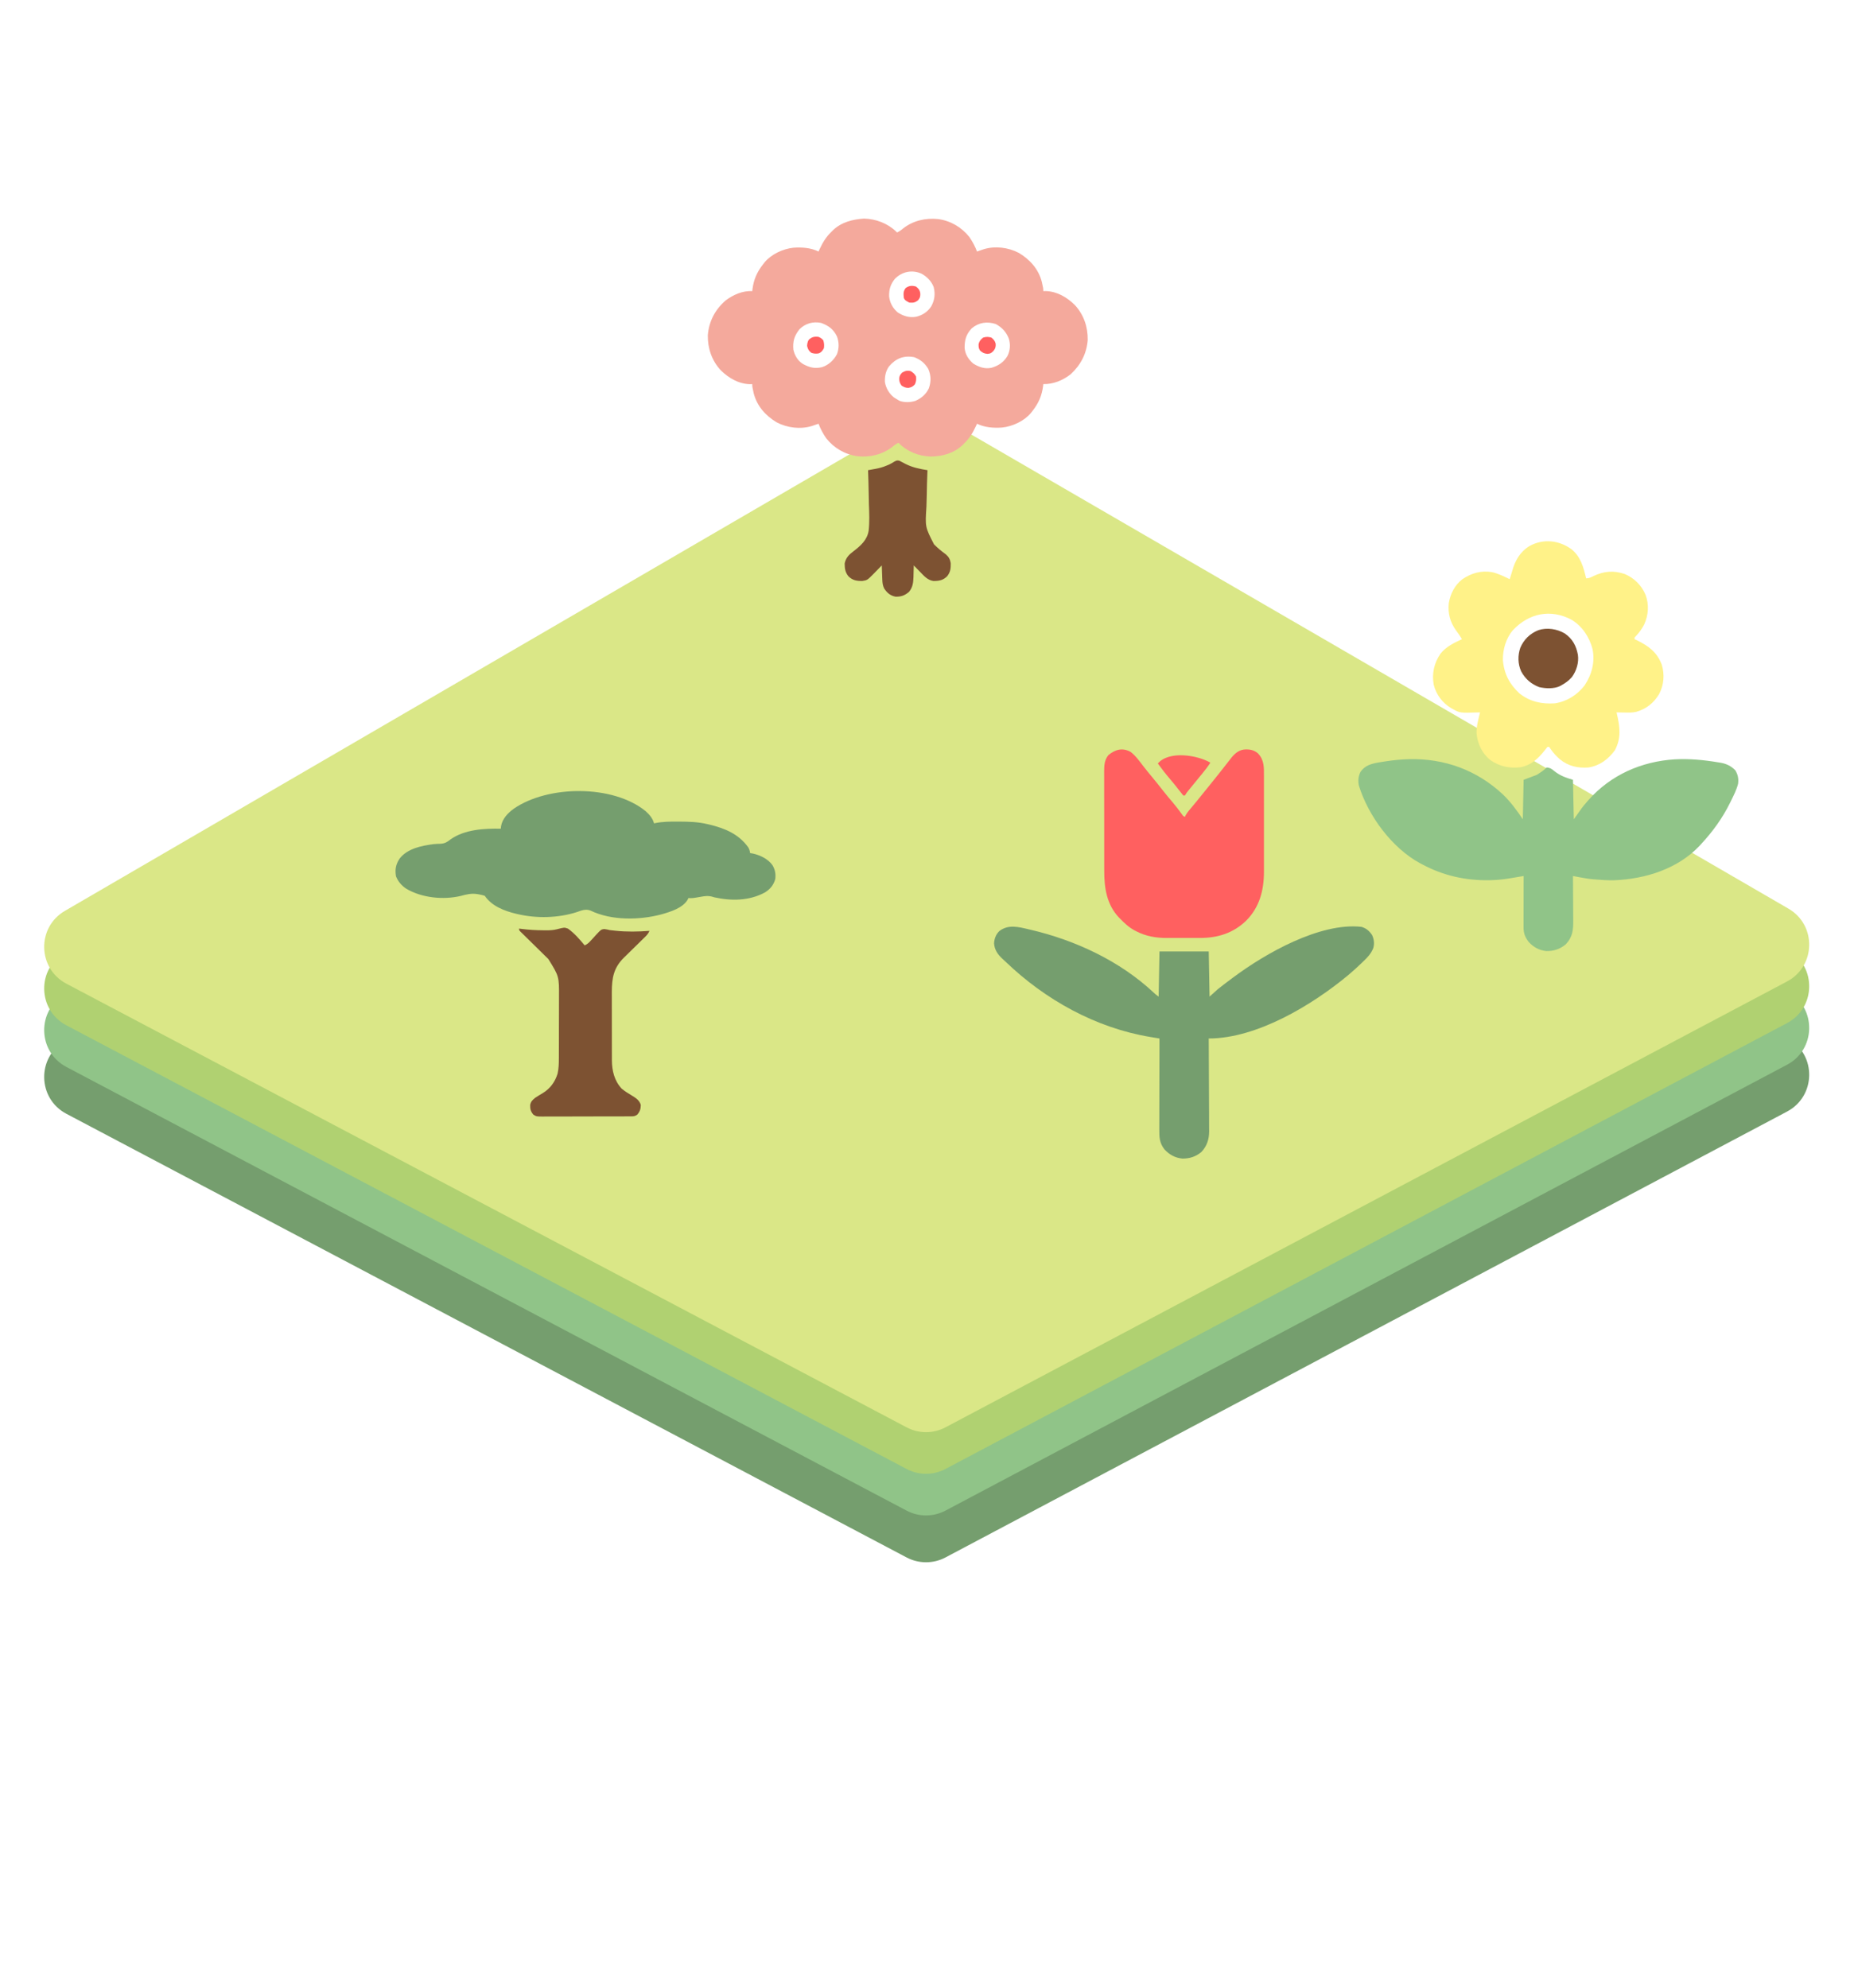 <svg width="357" height="382" viewBox="0 0 357 382" fill="none" xmlns="http://www.w3.org/2000/svg">
<g filter="url(#filter0_d_472_1009)">
<path d="M12.755 210.013C7.2 207.08 7.038 199.183 12.467 196.024L174.167 101.937C176.651 100.492 179.719 100.49 182.205 101.932L343.638 195.596C349.07 198.748 348.918 206.644 343.369 209.585L181.677 295.255C179.338 296.495 176.537 296.497 174.196 295.261L12.755 210.013Z" fill="#759E6E"/>
</g>
<g filter="url(#filter1_d_472_1009)">
<path d="M12.755 201.013C7.2 198.08 7.038 190.183 12.467 187.024L174.167 92.937C176.651 91.492 179.719 91.49 182.205 92.932L343.638 186.596C349.07 189.748 348.918 197.644 343.369 200.585L181.677 286.255C179.338 287.495 176.537 287.497 174.196 286.261L12.755 201.013Z" fill="#90C488"/>
</g>
<g filter="url(#filter2_d_472_1009)">
<path d="M12.755 193.013C7.2 190.08 7.038 182.183 12.467 179.024L174.167 84.937C176.651 83.492 179.719 83.49 182.205 84.932L343.638 178.596C349.07 181.748 348.918 189.644 343.369 192.585L181.677 278.255C179.338 279.495 176.537 279.497 174.196 278.261L12.755 193.013Z" fill="#B0D171"/>
</g>
<g filter="url(#filter3_d_472_1009)">
<path d="M12.755 185.013C7.2 182.08 7.038 174.183 12.467 171.024L174.167 76.937C176.651 75.492 179.719 75.49 182.205 76.932L343.638 170.596C349.07 173.748 348.918 181.644 343.369 184.585L181.677 270.255C179.338 271.495 176.537 271.497 174.196 270.261L12.755 185.013Z" fill="#DAE787"/>
</g>
<path d="M124.058 155.863C124.821 156.583 125.381 157.183 125.669 158.207C125.765 158.186 125.86 158.165 125.959 158.144C127.354 157.875 128.722 157.861 130.138 157.868C130.323 157.868 130.323 157.868 130.513 157.869C132.347 157.876 134.133 157.925 135.925 158.353C136.05 158.382 136.175 158.411 136.303 158.441C139.28 159.158 141.927 160.251 143.764 162.805C143.983 163.188 144.072 163.486 144.129 163.92C144.31 163.951 144.492 163.981 144.679 164.012C146.069 164.323 147.574 165.046 148.418 166.234C148.938 167.099 149.076 167.908 148.964 168.902C148.644 170.057 147.979 170.853 146.972 171.484C143.937 173.116 140.533 173.136 137.243 172.418C137.151 172.389 137.058 172.36 136.963 172.33C136.124 172.076 135.441 172.168 134.588 172.326C133.041 172.597 133.041 172.597 132.262 172.564C132.227 172.649 132.192 172.734 132.155 172.822C131.217 174.479 128.847 175.188 127.123 175.686C122.863 176.824 117.476 176.916 113.431 174.95C112.506 174.607 111.734 174.946 110.836 175.256C107.254 176.406 103.104 176.503 99.445 175.641C99.339 175.617 99.233 175.592 99.124 175.567C96.913 175.039 94.455 174.09 93.145 172.125C92.791 172.016 92.464 171.934 92.101 171.868C91.951 171.84 91.951 171.84 91.798 171.812C90.591 171.603 89.644 171.848 88.475 172.166C85.116 172.939 81.049 172.524 78.064 170.77C77.144 170.145 76.503 169.413 76.086 168.38C75.866 167.033 76.054 166.07 76.81 164.937C78.346 163.016 81.003 162.508 83.313 162.196C83.757 162.148 84.201 162.138 84.648 162.126C85.502 162.074 85.934 161.791 86.595 161.27C89.294 159.369 93.054 159.175 96.222 159.232C96.238 159.078 96.254 158.924 96.271 158.765C96.523 157.317 97.569 156.231 98.717 155.391C105.313 150.843 117.762 150.742 124.058 155.863Z" fill="#759E6E"/>
<path d="M99.738 178.425C99.973 178.456 99.973 178.456 100.213 178.489C101.618 178.665 103.01 178.749 104.426 178.754C104.589 178.756 104.752 178.758 104.92 178.76C105.67 178.76 106.353 178.735 107.079 178.538C108.424 178.19 108.424 178.19 109.114 178.425C110.361 179.299 111.365 180.487 112.337 181.648C112.861 181.429 113.161 181.132 113.538 180.712C113.655 180.587 113.772 180.461 113.893 180.332C114.137 180.068 114.379 179.802 114.617 179.533C115.498 178.604 115.498 178.604 116.075 178.513C116.453 178.55 116.803 178.626 117.172 178.718C117.406 178.747 117.64 178.773 117.874 178.796C117.989 178.809 118.105 178.821 118.224 178.835C120.427 179.071 122.584 179.028 124.79 178.864C124.583 179.336 124.335 179.645 123.967 180.004C123.858 180.111 123.75 180.218 123.638 180.328C123.52 180.442 123.403 180.556 123.282 180.674C123.033 180.919 122.784 181.164 122.536 181.409C122.144 181.793 121.752 182.177 121.359 182.56C120.979 182.931 120.601 183.304 120.224 183.677C120.049 183.846 120.049 183.846 119.871 184.018C117.902 185.969 117.569 187.908 117.554 190.583C117.554 191.101 117.556 191.619 117.558 192.138C117.559 192.502 117.558 192.867 117.558 193.231C117.558 193.993 117.56 194.754 117.562 195.515C117.566 196.488 117.566 197.46 117.565 198.433C117.564 199.185 117.565 199.937 117.567 200.688C117.567 201.047 117.567 201.405 117.567 201.764C117.567 202.266 117.569 202.768 117.571 203.27C117.571 203.416 117.571 203.562 117.57 203.712C117.585 205.741 118.034 207.651 119.449 209.181C120.054 209.689 120.725 210.1 121.402 210.505C122.147 210.959 122.885 211.426 123.125 212.318C123.101 213.097 122.97 213.559 122.446 214.172C121.958 214.497 121.805 214.502 121.236 214.504C120.996 214.506 120.996 214.506 120.752 214.508C120.576 214.508 120.401 214.508 120.22 214.508C119.943 214.509 119.943 214.509 119.661 214.511C119.154 214.513 118.647 214.514 118.141 214.514C117.717 214.514 117.294 214.515 116.871 214.516C115.873 214.519 114.875 214.52 113.877 214.519C112.847 214.519 111.818 214.522 110.788 214.527C109.904 214.531 109.02 214.532 108.136 214.532C107.608 214.532 107.08 214.533 106.552 214.536C105.963 214.539 105.375 214.538 104.786 214.536C104.611 214.538 104.436 214.539 104.256 214.541C103.074 214.532 103.074 214.532 102.492 214.186C101.975 213.585 101.847 213.095 101.874 212.311C101.989 211.68 102.325 211.343 102.815 210.949C103.289 210.637 103.774 210.344 104.262 210.054C105.708 209.178 106.631 207.922 107.135 206.3C107.357 205.309 107.379 204.348 107.38 203.336C107.381 203.178 107.381 203.019 107.382 202.856C107.384 202.333 107.385 201.81 107.386 201.287C107.387 200.922 107.388 200.557 107.389 200.192C107.39 199.427 107.391 198.661 107.391 197.896C107.392 196.919 107.396 195.943 107.4 194.966C107.403 194.211 107.403 193.457 107.404 192.703C107.404 192.343 107.405 191.983 107.407 191.623C107.428 187.612 107.428 187.612 105.36 184.277C105.099 184.019 104.837 183.762 104.574 183.506C104.434 183.368 104.294 183.23 104.154 183.091C103.789 182.731 103.423 182.372 103.057 182.013C102.467 181.436 101.879 180.857 101.292 180.277C101.088 180.075 100.882 179.874 100.676 179.674C100.553 179.552 100.429 179.431 100.302 179.306C100.193 179.199 100.084 179.092 99.971 178.982C99.738 178.718 99.738 178.718 99.738 178.425Z" fill="#7D5232"/>
<path d="M270.779 145.868C277.628 145.726 283.811 148.002 288.804 152.681C290.264 154.098 291.47 155.732 292.596 157.421C292.648 154.918 292.7 152.416 292.754 149.837C293.588 149.524 294.422 149.211 295.282 148.889C295.982 148.443 296.597 148.048 297.178 147.467C297.814 147.513 298.147 147.726 298.62 148.139C299.716 149.028 300.885 149.452 302.234 149.837C302.286 152.34 302.338 154.842 302.392 157.421C303.174 156.326 303.174 156.326 303.972 155.209C304.303 154.794 304.629 154.391 304.979 153.994C305.065 153.896 305.151 153.798 305.24 153.697C309.534 148.883 315.373 146.314 321.775 145.907C324.594 145.755 327.399 146.022 330.179 146.49C330.392 146.523 330.392 146.523 330.609 146.557C331.742 146.762 332.601 147.183 333.418 148C333.936 148.838 334.083 149.645 333.958 150.61C333.661 151.781 333.099 152.865 332.569 153.945C332.512 154.062 332.455 154.178 332.396 154.298C330.942 157.223 329.103 159.768 326.881 162.161C326.788 162.264 326.695 162.368 326.599 162.474C322.373 166.97 316.137 168.901 310.129 169.142C308.913 169.163 307.711 169.087 306.5 168.984C306.365 168.973 306.23 168.962 306.091 168.951C305.197 168.867 304.322 168.721 303.44 168.552C303.324 168.53 303.207 168.508 303.087 168.486C302.803 168.432 302.518 168.377 302.234 168.323C302.235 168.517 302.235 168.517 302.237 168.715C302.246 169.94 302.254 171.165 302.258 172.39C302.261 173.019 302.264 173.649 302.269 174.278C302.275 174.887 302.277 175.495 302.279 176.104C302.28 176.335 302.281 176.566 302.284 176.798C302.304 178.659 302.181 180.043 300.862 181.434C299.783 182.372 298.518 182.767 297.103 182.744C295.733 182.595 294.611 181.985 293.702 180.962C293.018 180.034 292.734 179.336 292.736 178.17C292.736 178.063 292.736 177.957 292.736 177.847C292.736 177.496 292.737 177.145 292.739 176.793C292.739 176.55 292.739 176.306 292.739 176.062C292.74 175.421 292.741 174.78 292.743 174.138C292.745 173.484 292.745 172.829 292.746 172.175C292.748 170.891 292.751 169.607 292.754 168.323C292.645 168.341 292.537 168.36 292.425 168.379C291.927 168.463 291.43 168.547 290.932 168.631C290.761 168.66 290.59 168.69 290.414 168.72C289.19 168.926 287.993 169.078 286.75 169.113C286.557 169.119 286.365 169.125 286.166 169.132C281.617 169.209 277.331 168.26 273.32 166.111C273.158 166.027 272.996 165.943 272.829 165.856C267.425 162.909 262.914 156.784 261.105 150.966C260.902 150.037 260.983 149.125 261.431 148.277C262.317 147.046 263.484 146.754 264.924 146.498C265.257 146.444 265.59 146.392 265.924 146.341C266.1 146.314 266.275 146.287 266.456 146.259C267.902 146.041 269.317 145.913 270.779 145.868Z" fill="#90C488"/>
<path d="M301.937 105.524C303.714 106.951 304.262 109.002 304.762 111.128C305.353 111.128 305.674 110.936 306.203 110.674C308.208 109.735 310.056 109.576 312.179 110.296C313.986 111.047 315.437 112.501 316.187 114.308C316.879 116.198 316.744 118.125 315.934 119.964C315.485 120.831 314.968 121.554 314.292 122.258C314.049 122.49 314.049 122.49 314.083 122.82C314.259 122.904 314.435 122.988 314.615 123.075C316.811 124.161 318.399 125.346 319.297 127.718C319.871 129.621 319.711 131.58 318.794 133.356C317.723 135.116 316.336 136.218 314.359 136.788C313.628 136.945 312.912 136.931 312.168 136.911C312.017 136.909 311.866 136.907 311.71 136.905C311.342 136.899 310.975 136.891 310.608 136.881C310.628 136.966 310.647 137.051 310.668 137.139C311.243 139.637 311.555 141.785 310.292 144.149C309.036 145.881 307.374 147.123 305.236 147.467C303.185 147.637 301.31 147.212 299.706 145.887C299.056 145.308 298.483 144.708 297.988 143.991C297.877 143.835 297.766 143.678 297.652 143.517C297.548 143.517 297.443 143.517 297.336 143.517C297.132 143.75 296.94 143.992 296.753 144.238C295.52 145.802 294.184 147.024 292.149 147.428C290.016 147.673 288.138 147.273 286.356 146.051C284.769 144.761 283.934 142.976 283.711 140.967C283.661 139.57 284.052 138.228 284.38 136.881C284.284 136.885 284.188 136.888 284.089 136.892C280.506 136.999 280.506 136.999 279.166 136.249C278.981 136.149 278.981 136.149 278.792 136.046C277.133 135.043 275.974 133.483 275.483 131.608C275.089 129.426 275.535 127.415 276.792 125.584C277.885 124.239 279.364 123.53 280.904 122.82C280.551 122.207 280.15 121.65 279.729 121.082C278.602 119.488 278.177 117.819 278.376 115.868C278.684 114.082 279.52 112.435 280.963 111.31C282.712 110.114 284.605 109.576 286.709 109.939C287.895 110.225 288.977 110.75 290.068 111.286C290.243 110.776 290.404 110.267 290.549 109.748C291.131 107.674 292.036 106.055 293.92 104.892C296.555 103.473 299.533 103.793 301.937 105.524ZM290.7 121.082C289.365 122.633 288.736 124.799 288.771 126.826C288.982 129.467 290.049 131.481 291.964 133.248C293.996 134.838 296.233 135.314 298.758 135.144C301.043 134.801 303.064 133.531 304.462 131.709C305.859 129.606 306.488 127.234 305.997 124.729C305.38 122.398 304.03 120.331 301.941 119.072C297.923 116.954 293.78 117.823 290.7 121.082Z" fill="#FFF288"/>
<path d="M300.654 121.714C302.143 122.738 302.853 124.066 303.182 125.822C303.393 127.301 302.916 128.878 302.046 130.078C301.461 130.759 300.806 131.238 300.022 131.668C299.928 131.721 299.835 131.775 299.739 131.831C298.582 132.381 296.984 132.317 295.76 132.032C294.225 131.465 293.045 130.445 292.28 128.999C291.628 127.558 291.61 125.953 292.116 124.465C292.811 122.85 293.973 121.735 295.598 121.082C297.253 120.538 299.188 120.849 300.654 121.714Z" fill="#7D5232"/>
<path d="M197.655 178.564C197.761 178.589 197.867 178.613 197.976 178.639C206.591 180.646 215.18 184.641 221.683 190.741C222.036 191.072 222.036 191.072 222.626 191.499C222.678 188.636 222.73 185.773 222.784 182.823C225.907 182.823 229.03 182.823 232.248 182.823C232.3 185.686 232.352 188.549 232.406 191.499C233.187 190.796 233.187 190.796 233.983 190.079C234.414 189.734 234.844 189.395 235.285 189.064C235.4 188.976 235.516 188.889 235.635 188.799C235.977 188.541 236.321 188.285 236.665 188.028C236.805 187.923 236.805 187.923 236.948 187.816C243.07 183.241 253.598 177.209 261.587 178.091C262.524 178.364 263.096 178.872 263.638 179.668C264.014 180.492 264.116 181.334 263.855 182.204C263.432 183.229 262.818 183.9 262.021 184.657C261.906 184.769 261.792 184.881 261.674 184.997C260.932 185.719 260.165 186.409 259.379 187.082C259.248 187.194 259.117 187.307 258.981 187.423C252.103 193.129 241.487 199.543 232.248 199.543C232.249 199.641 232.249 199.739 232.25 199.839C232.264 202.222 232.274 204.606 232.281 206.989C232.284 208.141 232.289 209.294 232.296 210.446C232.302 211.451 232.306 212.456 232.308 213.461C232.308 213.993 232.31 214.525 232.315 215.056C232.319 215.651 232.32 216.246 232.32 216.841C232.322 217.016 232.324 217.19 232.327 217.37C232.318 218.929 231.918 220.197 230.839 221.349C229.774 222.255 228.543 222.636 227.167 222.616C225.766 222.478 224.674 221.861 223.73 220.838C222.789 219.623 222.739 218.54 222.748 217.056C222.748 216.867 222.748 216.678 222.748 216.483C222.748 215.965 222.75 215.448 222.752 214.931C222.754 214.39 222.754 213.849 222.754 213.307C222.755 212.283 222.758 211.259 222.761 210.236C222.765 209.069 222.766 207.903 222.768 206.737C222.771 204.339 222.777 201.941 222.784 199.543C222.59 199.511 222.396 199.479 222.196 199.447C221.938 199.404 221.681 199.362 221.423 199.319C221.295 199.298 221.168 199.277 221.036 199.256C210.551 197.519 200.824 192.108 193.218 184.793C193.003 184.589 192.785 184.388 192.566 184.189C191.687 183.37 191.078 182.477 191 181.246C191.057 180.347 191.362 179.529 192.016 178.901C193.735 177.578 195.675 178.096 197.655 178.564Z" fill="#759E6E"/>
<path d="M217.263 144.493C218.264 145.278 219.006 146.346 219.778 147.347C220.293 148.011 220.828 148.658 221.364 149.304C222.116 150.212 222.853 151.129 223.576 152.059C224.134 152.773 224.717 153.463 225.307 154.15C225.935 154.886 226.511 155.655 227.078 156.439C227.327 156.809 227.327 156.809 227.674 156.954C227.716 156.862 227.759 156.771 227.802 156.676C227.991 156.319 228.2 156.04 228.459 155.731C228.551 155.62 228.643 155.509 228.738 155.395C228.836 155.278 228.934 155.162 229.034 155.042C229.237 154.798 229.439 154.555 229.641 154.312C229.738 154.195 229.835 154.079 229.935 153.958C230.339 153.471 230.733 152.976 231.127 152.48C231.478 152.041 231.833 151.605 232.189 151.169C232.926 150.264 233.659 149.356 234.378 148.437C234.59 148.166 234.803 147.896 235.016 147.625C235.178 147.418 235.34 147.21 235.502 147.001C235.769 146.657 236.039 146.314 236.31 145.972C236.392 145.865 236.474 145.759 236.558 145.649C237.198 144.846 237.965 144.153 239.031 144.02C240.063 143.941 240.914 144.081 241.711 144.761C242.931 146.049 242.863 147.475 242.857 149.167C242.858 149.382 242.858 149.598 242.859 149.814C242.86 150.397 242.86 150.98 242.859 151.563C242.858 152.176 242.859 152.789 242.859 153.402C242.86 154.433 242.859 155.463 242.858 156.493C242.856 157.679 242.856 158.865 242.858 160.051C242.86 161.073 242.86 162.095 242.859 163.118C242.859 163.727 242.858 164.335 242.859 164.944C242.86 165.518 242.86 166.091 242.858 166.665C242.857 166.972 242.858 167.279 242.859 167.586C242.843 171.122 241.994 174.319 239.464 176.884C236.935 179.327 233.926 180.248 230.474 180.225C230.235 180.226 229.997 180.226 229.758 180.227C229.262 180.228 228.767 180.227 228.271 180.224C227.642 180.22 227.014 180.222 226.386 180.226C225.895 180.228 225.403 180.228 224.912 180.226C224.681 180.226 224.449 180.226 224.218 180.228C222.154 180.238 220.189 179.907 218.338 178.949C218.234 178.896 218.13 178.843 218.024 178.789C216.926 178.2 216.07 177.407 215.213 176.514C215.07 176.37 215.07 176.37 214.925 176.224C212.66 173.787 212.166 170.616 212.172 167.422C212.172 167.197 212.171 166.972 212.17 166.747C212.168 166.141 212.168 165.536 212.168 164.93C212.168 164.423 212.167 163.916 212.167 163.409C212.165 162.212 212.165 161.015 212.166 159.818C212.167 158.586 212.165 157.355 212.161 156.123C212.159 155.061 212.158 154 212.158 152.939C212.159 152.307 212.158 151.674 212.156 151.042C212.154 150.448 212.154 149.854 212.156 149.26C212.157 148.94 212.155 148.619 212.153 148.299C212.16 147.096 212.186 146.055 212.978 145.086C214.296 143.999 215.701 143.61 217.263 144.493Z" fill="#FF6060"/>
<path d="M232.564 146.544C232.086 147.288 231.558 147.971 230.996 148.653C230.815 148.875 230.633 149.097 230.452 149.319C230.262 149.551 230.072 149.782 229.882 150.014C229.5 150.48 229.119 150.947 228.739 151.414C228.65 151.522 228.562 151.63 228.471 151.741C228.03 152.268 228.03 152.268 227.674 152.853C227.57 152.853 227.466 152.853 227.358 152.853C227.087 152.533 226.832 152.212 226.58 151.877C225.983 151.101 225.375 150.341 224.736 149.6C223.934 148.666 223.194 147.696 222.469 146.701C224.638 144.188 230.068 145.088 232.564 146.544Z" fill="#FF6060"/>
<path d="M166.004 42C168.272 42.054 170.539 42.905 172.18 44.489C172.238 44.549 172.295 44.609 172.354 44.672C172.803 44.468 173.142 44.222 173.516 43.903C175.447 42.391 177.816 41.848 180.228 42.09C182.635 42.408 184.754 43.645 186.262 45.55C186.857 46.417 187.355 47.347 187.726 48.332C187.9 48.271 187.9 48.271 188.079 48.209C188.234 48.156 188.389 48.103 188.549 48.048C188.778 47.969 188.778 47.969 189.012 47.888C191.229 47.217 193.725 47.534 195.768 48.597C197.908 49.881 199.545 51.706 200.184 54.178C200.462 55.446 200.462 55.446 200.462 55.944C200.611 55.939 200.759 55.934 200.913 55.929C203.088 55.986 204.989 57.103 206.504 58.591C208.233 60.442 209.044 62.84 208.998 65.346C208.785 67.957 207.649 70.133 205.732 71.901C204.225 73.092 202.388 73.842 200.462 73.805C200.443 73.98 200.443 73.98 200.424 74.159C200.187 76.012 199.563 77.46 198.412 78.928C198.299 79.073 198.186 79.219 198.07 79.368C196.765 80.918 194.546 81.942 192.557 82.149C190.956 82.269 189.191 82.15 187.726 81.417C187.656 81.569 187.587 81.721 187.516 81.878C186.91 83.171 186.282 84.226 185.237 85.223C185.097 85.365 185.097 85.365 184.955 85.509C183.296 87.092 181.054 87.714 178.81 87.721C176.527 87.658 174.232 86.746 172.647 85.077C172.198 85.281 171.859 85.527 171.485 85.846C169.557 87.353 167.144 87.919 164.735 87.658C162.343 87.32 160.24 86.095 158.739 84.199C158.144 83.332 157.646 82.402 157.275 81.417C157.159 81.458 157.042 81.498 156.922 81.54C156.767 81.593 156.612 81.646 156.452 81.701C156.299 81.753 156.146 81.806 155.989 81.86C153.772 82.532 151.276 82.215 149.233 81.152C147.093 79.867 145.456 78.043 144.817 75.57C144.539 74.303 144.539 74.303 144.539 73.805C144.39 73.809 144.241 73.814 144.088 73.819C141.913 73.763 140.012 72.645 138.497 71.158C136.766 69.306 135.961 66.911 136.001 64.404C136.226 61.713 137.4 59.49 139.434 57.721C140.876 56.645 142.713 55.822 144.539 55.944C144.551 55.827 144.564 55.71 144.577 55.59C144.814 53.737 145.437 52.288 146.588 50.82C146.701 50.675 146.814 50.53 146.931 50.381C148.236 48.831 150.455 47.807 152.444 47.6C154.045 47.48 155.81 47.599 157.275 48.332C157.379 48.103 157.379 48.103 157.485 47.871C158.091 46.578 158.719 45.522 159.764 44.525C159.857 44.431 159.95 44.337 160.046 44.24C161.687 42.674 163.813 42.151 166.004 42ZM171.936 53.586C171.1 54.634 170.799 55.627 170.84 56.965C170.98 58.203 171.554 59.237 172.5 60.043C173.624 60.749 174.733 61.1 176.066 60.859C177.28 60.553 178.241 59.918 178.933 58.863C179.591 57.674 179.738 56.455 179.39 55.13C178.961 54.014 178.072 53.126 177.029 52.568C175.24 51.79 173.32 52.175 171.936 53.586ZM153.615 63.264C152.61 64.531 152.294 65.599 152.444 67.217C152.728 68.383 153.29 69.32 154.314 69.958C155.568 70.624 156.541 70.879 157.942 70.551C159.182 70.157 160.212 69.21 160.813 68.061C161.238 66.934 161.231 65.74 160.803 64.615C160.128 63.244 159.177 62.557 157.769 62.047C156.219 61.731 154.742 62.145 153.615 63.264ZM186.697 63.102C185.638 64.23 185.328 65.325 185.343 66.839C185.437 68.068 186.072 69.05 186.994 69.852C188.084 70.538 189.229 70.943 190.527 70.663C191.837 70.275 192.846 69.609 193.559 68.431C194.098 67.359 194.188 66.217 193.838 65.076C193.362 63.797 192.511 62.907 191.321 62.258C189.658 61.732 188.055 61.944 186.697 63.102ZM170.812 70.409C170.179 71.297 169.975 72.346 170.029 73.427C170.227 74.575 170.844 75.639 171.759 76.357C171.955 76.487 172.153 76.612 172.354 76.732C172.505 76.823 172.656 76.914 172.811 77.007C173.791 77.375 174.933 77.33 175.916 77.016C177.076 76.48 177.946 75.756 178.484 74.582C178.922 73.293 178.897 72.133 178.356 70.877C177.687 69.76 176.868 69.102 175.666 68.635C173.662 68.255 172.128 68.859 170.812 70.409Z" fill="#F4A99C"/>
<path d="M172.808 88.528C173.217 88.73 173.62 88.937 174.019 89.158C175.337 89.832 176.757 90.11 178.21 90.347C178.2 90.574 178.2 90.574 178.19 90.805C178.129 92.247 178.09 93.689 178.07 95.132C178.059 95.874 178.041 96.614 178.007 97.355C177.752 101.251 177.752 101.251 179.46 104.59C180.17 105.314 180.949 105.95 181.768 106.546C182.323 107.03 182.559 107.502 182.676 108.224C182.694 109.222 182.62 109.926 181.99 110.724C181.202 111.507 180.427 111.64 179.339 111.638C178.196 111.455 177.534 110.658 176.764 109.864C176.649 109.747 176.535 109.63 176.417 109.51C176.135 109.223 175.854 108.935 175.575 108.647C175.573 108.747 175.57 108.847 175.568 108.951C175.557 109.411 175.543 109.87 175.529 110.33C175.526 110.488 175.522 110.646 175.519 110.808C175.481 111.933 175.392 112.854 174.641 113.743C173.811 114.435 173.146 114.675 172.061 114.649C171.066 114.456 170.47 113.935 169.902 113.103C169.601 112.515 169.551 111.991 169.526 111.334C169.52 111.178 169.514 111.021 169.508 110.86C169.502 110.697 169.496 110.535 169.49 110.367C169.484 110.202 169.478 110.037 169.471 109.867C169.455 109.46 169.441 109.054 169.426 108.647C169.355 108.72 169.285 108.793 169.212 108.868C168.888 109.201 168.562 109.532 168.237 109.864C168.125 109.979 168.014 110.094 167.899 110.212C166.647 111.481 166.647 111.481 165.662 111.638C164.574 111.64 163.799 111.507 163.01 110.724C162.392 109.939 162.3 109.234 162.297 108.253C162.521 107.19 163.104 106.588 163.961 105.946C165.342 104.885 166.608 103.79 166.901 101.996C167.092 100.317 167.025 98.623 166.954 96.938C166.926 96.194 166.919 95.448 166.911 94.703C166.89 93.25 166.848 91.799 166.791 90.347C166.952 90.318 167.114 90.289 167.28 90.259C167.493 90.219 167.707 90.18 167.92 90.141C168.026 90.122 168.132 90.103 168.242 90.083C168.972 89.948 169.628 89.77 170.314 89.478C170.484 89.407 170.655 89.337 170.831 89.264C171.205 89.088 171.509 88.913 171.85 88.691C172.354 88.444 172.354 88.444 172.808 88.528Z" fill="#7D5232"/>
<path d="M190.507 64.874C190.926 65.232 191.177 65.497 191.309 66.04C191.351 66.619 191.257 66.973 190.891 67.427C190.447 67.861 190.35 67.936 189.739 67.994C189.087 67.94 188.804 67.787 188.311 67.363C188.031 66.913 188.018 66.652 188.028 66.119C188.191 65.507 188.409 65.269 188.897 64.874C189.464 64.685 189.942 64.699 190.507 64.874Z" fill="#FF6060"/>
<path d="M157.275 64.728C157.684 64.909 157.926 65.062 158.199 65.414C158.352 65.927 158.396 66.4 158.3 66.924C158.024 67.399 157.819 67.71 157.29 67.904C156.769 67.998 156.423 67.957 155.912 67.802C155.386 67.41 155.245 67.118 155.079 66.485C155.092 66.049 155.173 65.702 155.372 65.314C155.982 64.746 156.454 64.624 157.275 64.728Z" fill="#FF6060"/>
<path d="M174.989 71.316C175.43 71.575 175.781 71.876 176.014 72.341C176.071 72.938 176.043 73.3 175.794 73.85C175.387 74.288 175.141 74.423 174.564 74.528C174.022 74.543 173.685 74.381 173.232 74.097C172.869 73.609 172.756 73.222 172.784 72.624C172.873 72.133 172.968 72.014 173.315 71.609C173.91 71.263 174.318 71.145 174.989 71.316Z" fill="#FF6060"/>
<path d="M176.014 55.066C176.483 55.457 176.689 55.678 176.816 56.27C176.857 56.915 176.809 57.182 176.398 57.701C175.797 58.159 175.457 58.203 174.696 58.14C173.886 57.69 173.886 57.69 173.672 57.262C173.578 56.505 173.54 55.972 174.01 55.349C174.665 54.877 175.25 54.83 176.014 55.066Z" fill="#FF6060"/>
<defs>
<filter id="filter0_d_472_1009" x="4.49" y="100.852" width="347.133" height="203.334" filterUnits="userSpaceOnUse" color-interpolation-filters="sRGB">
<feFlood flood-opacity="0" result="BackgroundImageFix"/>
<feColorMatrix in="SourceAlpha" type="matrix" values="0 0 0 0 0 0 0 0 0 0 0 0 0 0 0 0 0 0 127 0" result="hardAlpha"/>
<feOffset dy="4"/>
<feGaussianBlur stdDeviation="2"/>
<feComposite in2="hardAlpha" operator="out"/>
<feColorMatrix type="matrix" values="0 0 0 0 0 0 0 0 0 0 0 0 0 0 0 0 0 0 0.25 0"/>
<feBlend mode="normal" in2="BackgroundImageFix" result="effect1_dropShadow_472_1009"/>
<feBlend mode="normal" in="SourceGraphic" in2="effect1_dropShadow_472_1009" result="shape"/>
</filter>
<filter id="filter1_d_472_1009" x="4.49" y="91.852" width="347.133" height="203.334" filterUnits="userSpaceOnUse" color-interpolation-filters="sRGB">
<feFlood flood-opacity="0" result="BackgroundImageFix"/>
<feColorMatrix in="SourceAlpha" type="matrix" values="0 0 0 0 0 0 0 0 0 0 0 0 0 0 0 0 0 0 127 0" result="hardAlpha"/>
<feOffset dy="4"/>
<feGaussianBlur stdDeviation="2"/>
<feComposite in2="hardAlpha" operator="out"/>
<feColorMatrix type="matrix" values="0 0 0 0 0 0 0 0 0 0 0 0 0 0 0 0 0 0 0.25 0"/>
<feBlend mode="normal" in2="BackgroundImageFix" result="effect1_dropShadow_472_1009"/>
<feBlend mode="normal" in="SourceGraphic" in2="effect1_dropShadow_472_1009" result="shape"/>
</filter>
<filter id="filter2_d_472_1009" x="4.49" y="83.852" width="347.133" height="203.334" filterUnits="userSpaceOnUse" color-interpolation-filters="sRGB">
<feFlood flood-opacity="0" result="BackgroundImageFix"/>
<feColorMatrix in="SourceAlpha" type="matrix" values="0 0 0 0 0 0 0 0 0 0 0 0 0 0 0 0 0 0 127 0" result="hardAlpha"/>
<feOffset dy="4"/>
<feGaussianBlur stdDeviation="2"/>
<feComposite in2="hardAlpha" operator="out"/>
<feColorMatrix type="matrix" values="0 0 0 0 0 0 0 0 0 0 0 0 0 0 0 0 0 0 0.25 0"/>
<feBlend mode="normal" in2="BackgroundImageFix" result="effect1_dropShadow_472_1009"/>
<feBlend mode="normal" in="SourceGraphic" in2="effect1_dropShadow_472_1009" result="shape"/>
</filter>
<filter id="filter3_d_472_1009" x="4.49" y="75.852" width="347.133" height="203.334" filterUnits="userSpaceOnUse" color-interpolation-filters="sRGB">
<feFlood flood-opacity="0" result="BackgroundImageFix"/>
<feColorMatrix in="SourceAlpha" type="matrix" values="0 0 0 0 0 0 0 0 0 0 0 0 0 0 0 0 0 0 127 0" result="hardAlpha"/>
<feOffset dy="4"/>
<feGaussianBlur stdDeviation="2"/>
<feComposite in2="hardAlpha" operator="out"/>
<feColorMatrix type="matrix" values="0 0 0 0 0 0 0 0 0 0 0 0 0 0 0 0 0 0 0.25 0"/>
<feBlend mode="normal" in2="BackgroundImageFix" result="effect1_dropShadow_472_1009"/>
<feBlend mode="normal" in="SourceGraphic" in2="effect1_dropShadow_472_1009" result="shape"/>
</filter>
</defs>
</svg>
